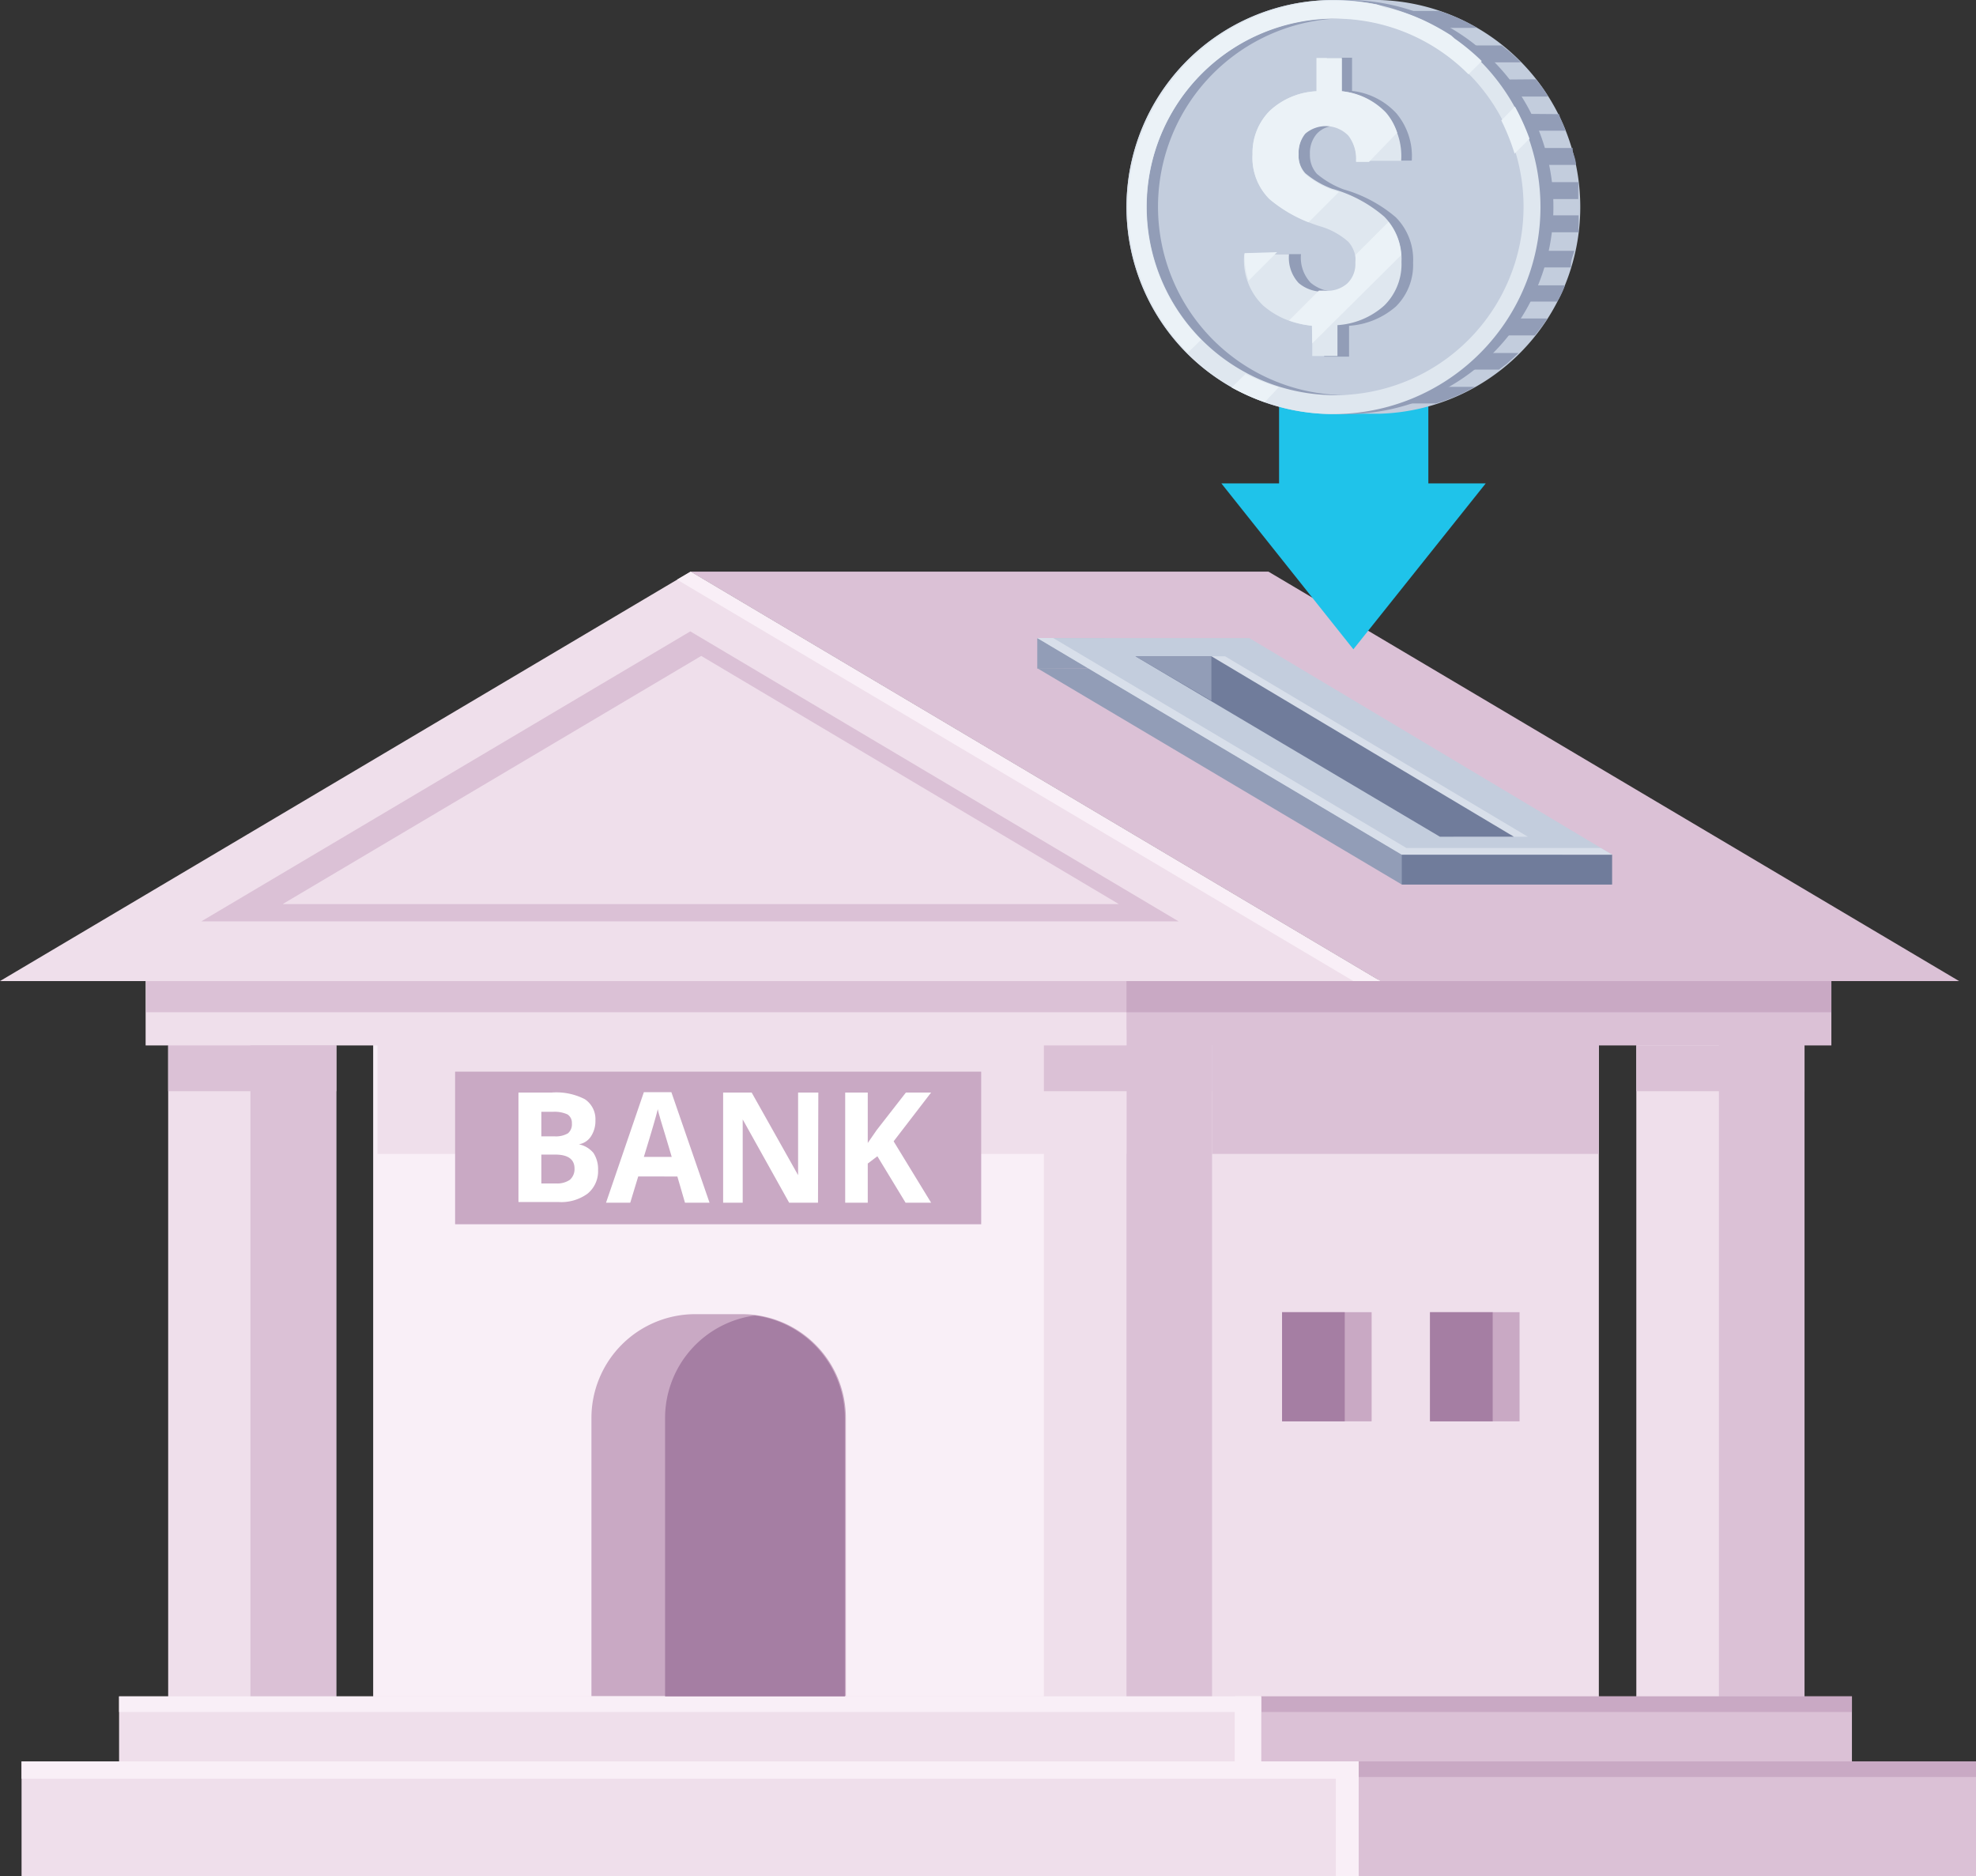 <svg xmlns="http://www.w3.org/2000/svg" viewBox="0 0 59.57 56.55"><rect x="0" y="0" width="59.57" height="56.55" fill="#333333" stroke="none"/><defs><style>.cls-1{fill:#efdfeb;}.cls-2{fill:#dbc1d6;}.cls-3{fill:#f9eff7;}.cls-4{fill:#c9a9c4;}.cls-5{fill:#a57ea3;}.cls-6{fill:#929db7;}.cls-7{fill:#707c9b;}.cls-8{fill:#c3cddd;}.cls-9{fill:#d8dfea;}.cls-10{fill:#fff;}.cls-11{fill:#1fc3ea;}.cls-12{fill:#dfe7ef;}.cls-13{fill:#ebf2f7;}</style></defs><title>Zasób 1</title><g id="Warstwa_2" data-name="Warstwa 2"><g id="_2" data-name="2"><rect class="cls-1" x="25.49" y="31.04" width="22.71" height="20.57"/><rect class="cls-2" x="25.62" y="31.04" width="22.58" height="3.74"/><rect class="cls-3" x="11.25" y="31.04" width="22.71" height="20.57"/><rect class="cls-1" x="-4.46" y="38.18" width="24.12" height="5.07" transform="translate(48.32 33.12) rotate(90)"/><rect class="cls-2" x="-3.22" y="39.43" width="24.12" height="2.58" transform="translate(49.56 31.87) rotate(90)"/><rect class="cls-1" x="4.39" y="29.52" width="32.15" height="1.99"/><rect class="cls-1" x="21.94" y="38.18" width="24.12" height="5.07" transform="translate(74.72 6.71) rotate(90)"/><rect class="cls-2" x="23.19" y="39.43" width="24.12" height="2.58" transform="translate(75.97 5.47) rotate(90)"/><rect class="cls-1" x="39.8" y="38.18" width="24.12" height="5.07" transform="translate(92.58 -11.15) rotate(90)"/><rect class="cls-2" x="41.05" y="39.43" width="24.12" height="2.58" transform="translate(93.83 -12.39) rotate(90)"/><rect class="cls-2" x="36.35" y="29.52" width="18.86" height="1.99"/><rect class="cls-1" x="3.59" y="51.13" width="34.42" height="1.99"/><rect class="cls-2" x="38.01" y="51.13" width="17.82" height="1.99"/><rect class="cls-2" x="4.41" y="29.52" width="32.13" height="0.99"/><rect class="cls-1" x="0.65" y="53.09" width="40.31" height="3.46"/><rect class="cls-2" x="40.94" y="53.09" width="18.63" height="3.46"/><rect class="cls-4" x="33.96" y="29.52" width="21.25" height="0.99"/><rect class="cls-4" x="38.01" y="51.13" width="17.82" height="0.47"/><rect class="cls-4" x="40.94" y="53.09" width="18.63" height="0.47"/><rect class="cls-3" x="37.23" y="51.13" width="0.79" height="1.99"/><rect class="cls-3" x="40.27" y="53.09" width="0.69" height="3.46"/><rect class="cls-3" x="37.23" y="51.13" width="0.79" height="1.99"/><rect class="cls-3" x="0.65" y="53.09" width="40.31" height="0.52"/><rect class="cls-1" x="11.38" y="31.04" width="22.58" height="3.74"/><rect class="cls-3" x="3.59" y="51.13" width="34.42" height="0.47"/><rect class="cls-2" x="5.07" y="31.51" width="5.07" height="1.38"/><rect class="cls-2" x="31.47" y="31.51" width="5.07" height="1.38"/><rect class="cls-2" x="49.33" y="31.51" width="5.07" height="1.38"/><path class="cls-4" d="M21,39.61h1.37a3.13,3.13,0,0,1,3.13,3.13v8.38a0,0,0,0,1,0,0H17.83a0,0,0,0,1,0,0V42.75A3.13,3.13,0,0,1,21,39.61Z"/><path class="cls-5" d="M22.76,39.65a3.12,3.12,0,0,0-2.71,3.1v8.38h5.42V42.75A3.12,3.12,0,0,0,22.76,39.65Z"/><rect class="cls-4" x="38.65" y="39.55" width="2.7" height="3.29"/><rect class="cls-5" x="38.65" y="39.55" width="1.89" height="3.29"/><rect class="cls-4" x="43.11" y="39.55" width="2.7" height="3.29"/><rect class="cls-5" x="43.11" y="39.55" width="1.89" height="3.29"/><polygon class="cls-2" points="38.24 17.23 20.82 17.23 41.61 29.57 59.06 29.57 38.24 17.23"/><polygon class="cls-1" points="0 29.57 41.61 29.57 20.82 17.23 0 29.57"/><polygon class="cls-2" points="6.07 27.77 35.53 27.77 20.81 19.03 6.07 27.77"/><polygon class="cls-1" points="8.52 27.25 33.73 27.25 21.14 19.77 8.52 27.25"/><polygon class="cls-3" points="20.82 17.23 20.41 17.47 40.8 29.57 41.61 29.57 20.82 17.23"/><polygon class="cls-6" points="37.66 20.18 31.27 20.14 42.26 26.66 48.6 26.66 37.66 20.18"/><rect class="cls-7" x="42.26" y="25.76" width="6.34" height="0.9"/><rect class="cls-6" x="31.27" y="19.24" width="2.03" height="0.91"/><polygon class="cls-8" points="37.66 19.23 31.27 19.23 42.26 25.76 48.6 25.76 37.66 19.23"/><polygon class="cls-9" points="36.93 19.78 34.65 19.78 43.82 25.22 46.06 25.22 36.93 19.78"/><polygon class="cls-7" points="36.52 19.78 34.23 19.78 43.41 25.22 45.64 25.22 36.52 19.78"/><polygon class="cls-6" points="36.52 19.78 36.52 21.12 34.23 19.78 36.52 19.78"/><polygon class="cls-9" points="42.4 25.56 31.75 19.23 31.27 19.23 42.26 25.76 48.6 25.76 48.26 25.56 42.4 25.56"/><rect class="cls-4" x="13.72" y="32.3" width="15.86" height="4.6"/><path class="cls-10" d="M15.63,32.93h1a1.88,1.88,0,0,1,1,.2.72.72,0,0,1,.32.64.84.84,0,0,1-.14.49.54.54,0,0,1-.36.23v0a.77.77,0,0,1,.44.26.89.89,0,0,1,.14.52.87.87,0,0,1-.32.71,1.35,1.35,0,0,1-.87.25H15.63Zm.69,1.32h.39a.73.73,0,0,0,.41-.09.35.35,0,0,0,.12-.3.3.3,0,0,0-.13-.27.94.94,0,0,0-.43-.08h-.36Zm0,.55v.87h.44a.68.68,0,0,0,.42-.11.43.43,0,0,0,.14-.34c0-.28-.2-.42-.58-.42Z"/><path class="cls-10" d="M20.65,36.25l-.23-.79H19.24l-.24.79h-.73l1.14-3.33h.83l1.15,3.33Zm-.4-1.38c-.21-.72-.34-1.12-.36-1.21a2,2,0,0,1-.06-.23q-.07.3-.42,1.44Z"/><path class="cls-10" d="M24.66,36.25h-.87l-1.4-2.51h0c0,.44,0,.76,0,.95v1.56H21.8V32.93h.86l1.4,2.49h0c0-.43,0-.74,0-.92V32.93h.61Z"/><path class="cls-10" d="M28.07,36.25H27.3l-.85-1.4-.29.22v1.18h-.68V32.93h.68v1.52l.27-.39.88-1.13h.76L26.94,34.4Z"/><rect class="cls-11" x="38.56" y="8.88" width="4.5" height="6.57"/><polygon class="cls-11" points="40.8 19.57 36.82 14.57 44.79 14.57 40.8 19.57"/><path class="cls-8" d="M47.64,6.27A6.24,6.24,0,0,0,41.6,0H40.15l.08.12a6.23,6.23,0,0,0,0,12.23s-.09.1,0,.12c.5,0,1.37,0,1.37,0A6.23,6.23,0,0,0,47.64,6.27Z"/><path class="cls-8" d="M46.44,6.26A6.24,6.24,0,1,1,40.23,0,6.23,6.23,0,0,1,46.44,6.26Z"/><path class="cls-6" d="M40.64,0a6.24,6.24,0,1,0,6.19,6.28A6.23,6.23,0,0,0,40.64,0Zm-.09,11.91a5.68,5.68,0,1,1,5.72-5.63A5.67,5.67,0,0,1,40.55,11.91Z"/><path class="cls-6" d="M43.39.33H42.13A5.6,5.6,0,0,1,43.3.84h1.23A5.61,5.61,0,0,0,43.39.33Z"/><path class="cls-6" d="M44.08,1.37a4.9,4.9,0,0,1,.6.51h1.17c-.11-.11-.22-.22-.34-.32l-.24-.19Z"/><path class="cls-6" d="M45.11,2.4a6.13,6.13,0,0,1,.38.51h1.18a2.92,2.92,0,0,0-.21-.32l-.16-.2Z"/><path class="cls-6" d="M45.77,3.43a4.81,4.81,0,0,1,.25.51H47.2c-.05-.14-.11-.27-.17-.4L47,3.44Z"/><path class="cls-6" d="M46.18,4.46a4.91,4.91,0,0,1,.15.51h1.18c0-.14-.06-.28-.1-.41l0-.1Z"/><path class="cls-6" d="M46.39,5.49c0,.17,0,.34,0,.51h1.19c0-.11,0-.21,0-.32a1.23,1.23,0,0,0,0-.19Z"/><path class="cls-6" d="M46.38,7h1.21a1.36,1.36,0,0,1,0-.2c0-.1,0-.21,0-.31H46.44A4.18,4.18,0,0,1,46.38,7Z"/><path class="cls-6" d="M46.16,8.06h1.2a.36.36,0,0,1,0-.09c0-.14.07-.28.1-.41H46.32C46.28,7.73,46.21,7.89,46.16,8.06Z"/><path class="cls-6" d="M45.74,9.09h1.2L47,9a2.87,2.87,0,0,0,.18-.4H46A4.89,4.89,0,0,1,45.74,9.09Z"/><path class="cls-6" d="M45.08,10.11h1.19l.16-.2a3.46,3.46,0,0,0,.22-.31H45.46A4.7,4.7,0,0,1,45.08,10.11Z"/><path class="cls-6" d="M44,11.14h1.19l.24-.18.35-.32H44.65A5.89,5.89,0,0,1,44,11.14Z"/><path class="cls-6" d="M42.07,12.16h1.22a5.29,5.29,0,0,0,1.17-.5H43.25A6.85,6.85,0,0,1,42.07,12.16Z"/><path class="cls-12" d="M40.23,0a6.24,6.24,0,1,0,6.21,6.26A6.24,6.24,0,0,0,40.23,0Zm0,11.91a5.68,5.68,0,1,1,5.7-5.65A5.68,5.68,0,0,1,40.18,11.91Z"/><path class="cls-6" d="M41.19,7.92A.93.93,0,0,0,41,7.29a2.21,2.21,0,0,0-.79-.45A4.47,4.47,0,0,1,38.59,6a1.76,1.76,0,0,1-.51-1.35,1.75,1.75,0,0,1,.52-1.31A2.22,2.22,0,0,1,40,2.74v-1h.76v1a2.14,2.14,0,0,1,1.34.68,2,2,0,0,1,.46,1.42v0H41.2A1.22,1.22,0,0,0,41,4.08a.81.81,0,0,0-.66-.28.75.75,0,0,0-.64.23.88.88,0,0,0-.21.62.84.84,0,0,0,.21.59,2.71,2.71,0,0,0,.81.47,4.17,4.17,0,0,1,1.57.84,1.81,1.81,0,0,1,.52,1.37,1.76,1.76,0,0,1-.52,1.32,2.39,2.39,0,0,1-1.41.58v.93h-.75V9.81a2.48,2.48,0,0,1-1.49-.61,1.89,1.89,0,0,1-.56-1.54v0h1.35a1.11,1.11,0,0,0,.29.86,1.16,1.16,0,0,0,.77.27,1,1,0,0,0,.7-.23A.85.85,0,0,0,41.19,7.92Z"/><path class="cls-12" d="M40.87,7.92a.88.88,0,0,0-.22-.63,2.21,2.21,0,0,0-.79-.45A4.47,4.47,0,0,1,38.27,6a1.76,1.76,0,0,1-.51-1.35,1.79,1.79,0,0,1,.52-1.31,2.22,2.22,0,0,1,1.41-.59v-1h.76v1a2.13,2.13,0,0,1,1.33.67,2,2,0,0,1,.46,1.43v0H40.88a1.16,1.16,0,0,0-.23-.79A.95.95,0,0,0,39.35,4a.92.92,0,0,0-.2.63.79.79,0,0,0,.2.59,2.71,2.71,0,0,0,.81.47,4.09,4.09,0,0,1,1.57.84,1.8,1.8,0,0,1,.52,1.36,1.75,1.75,0,0,1-.52,1.32,2.34,2.34,0,0,1-1.41.59v.93h-.76V9.81a2.48,2.48,0,0,1-1.49-.61,1.89,1.89,0,0,1-.56-1.54v0h1.35a1.12,1.12,0,0,0,.29.87,1.11,1.11,0,0,0,.77.26.91.91,0,0,0,.7-.22A.81.81,0,0,0,40.87,7.92Z"/><path class="cls-13" d="M34,6.21a6.23,6.23,0,0,0,1.81,4.42l.4-.39a5.67,5.67,0,1,1,8.06-8l.4-.4h0a6.73,6.73,0,0,0-.82-.68l-.1-.09a7.08,7.08,0,0,0-.9-.49L42.66.5a5.7,5.7,0,0,0-.8-.25c-.13,0-.24-.09-.37-.12a6.91,6.91,0,0,0-1-.11l-.23,0A6.24,6.24,0,0,0,34,6.21Z"/><path class="cls-13" d="M40.45,2.75v-1h-.76v1a2.22,2.22,0,0,0-1.41.59,1.79,1.79,0,0,0-.52,1.31A1.76,1.76,0,0,0,38.27,6a4.13,4.13,0,0,0,1.18.7l.91-.91-.2-.07a2.71,2.71,0,0,1-.81-.47.79.79,0,0,1-.2-.59.92.92,0,0,1,.2-.63.95.95,0,0,1,1.3.06,1.16,1.16,0,0,1,.23.79h.39L42.12,4a1.74,1.74,0,0,0-.34-.61A2.13,2.13,0,0,0,40.45,2.75Z"/><path class="cls-13" d="M37.52,7.63v0a2.41,2.41,0,0,0,.12.83l.86-.86Z"/><path class="cls-13" d="M38.55,11.67a5.8,5.8,0,0,1-1-.4l-.42.41a6.54,6.54,0,0,0,1,.44Z"/><path class="cls-13" d="M45.67,3.21l-.41.42a6.73,6.73,0,0,1,.4,1l.45-.45A7,7,0,0,0,45.67,3.21Z"/><path class="cls-13" d="M39.56,10.35l2.68-2.66a1.78,1.78,0,0,0-.38-1l-1,1a1.64,1.64,0,0,1,0,.23.81.81,0,0,1-.24.62.91.91,0,0,1-.7.22h-.16l-.9.9a3,3,0,0,0,.69.16Z"/></g></g></svg>